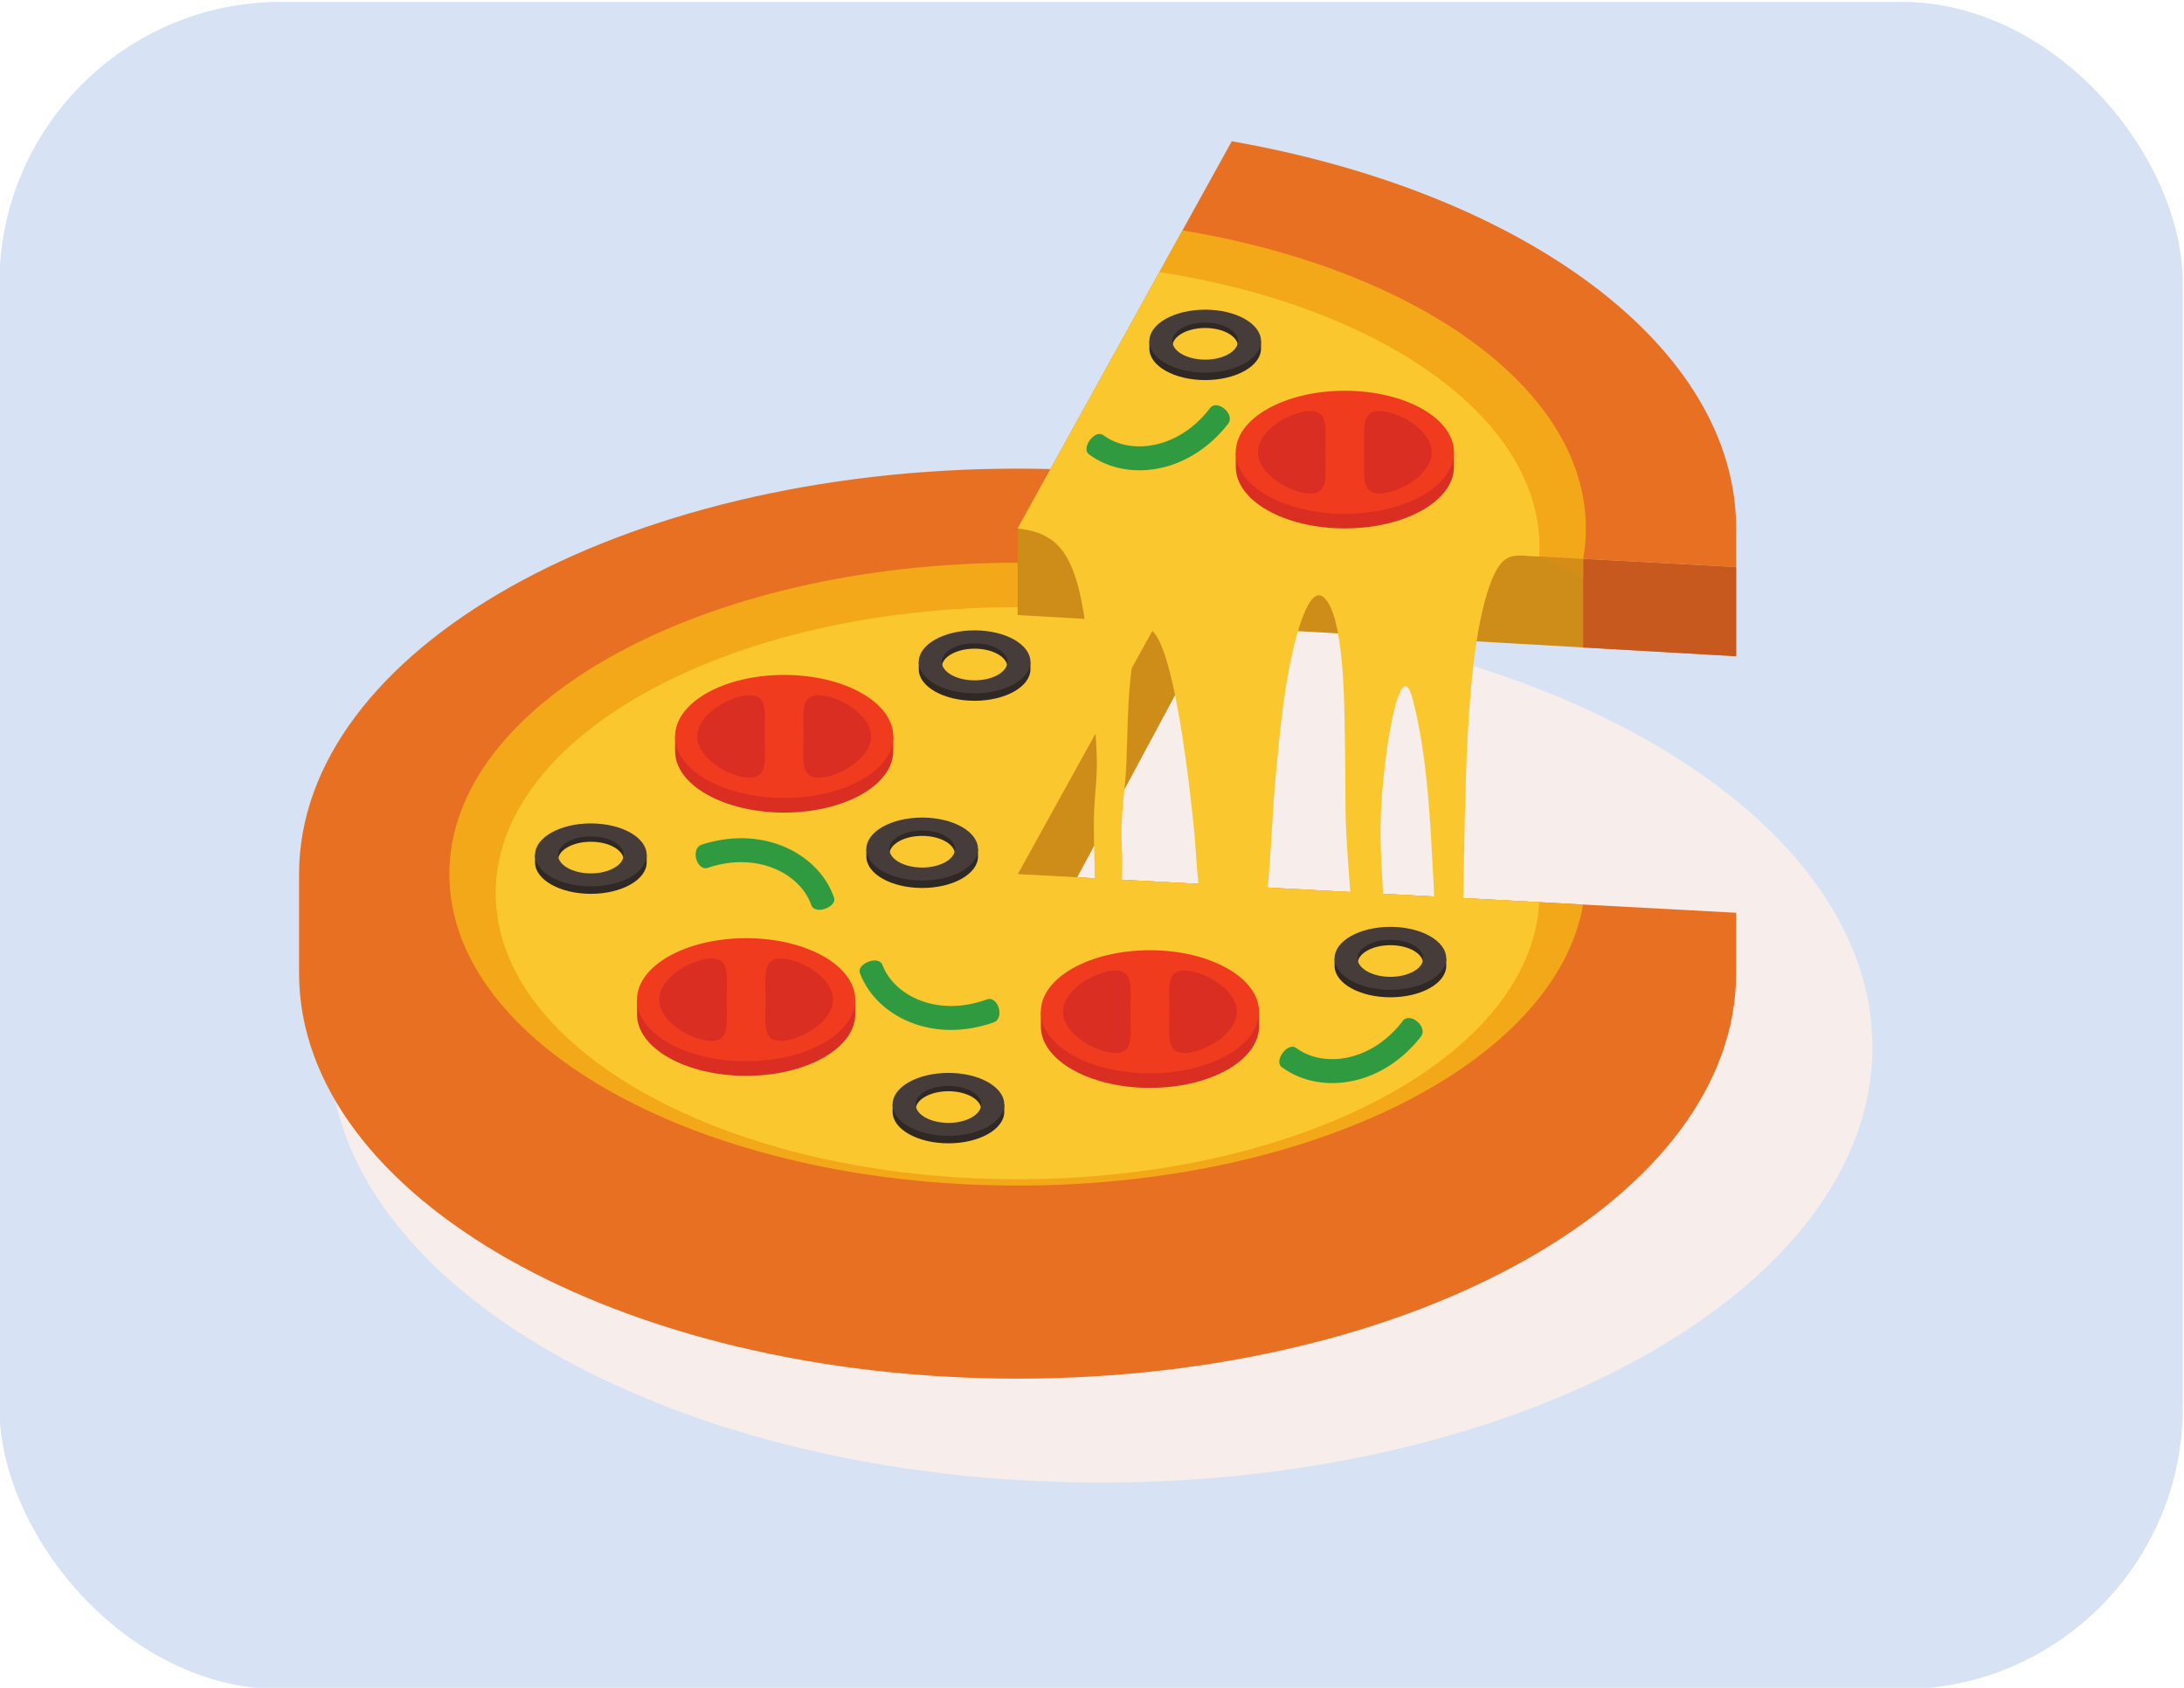 <?xml version="1.0" encoding="UTF-8" standalone="no"?>
<!-- Created with Inkscape (http://www.inkscape.org/) -->

<svg
   version="1.1"
   id="svg2"
   xml:space="preserve"
   width="220"
   height="170"
   viewBox="0 0 220 170"
   sodipodi:docname="pizza.svg"
   inkscape:version="1.1.1 (3bf5ae0d25, 2021-09-20)"
   xmlns:inkscape="http://www.inkscape.org/namespaces/inkscape"
   xmlns:sodipodi="http://sodipodi.sourceforge.net/DTD/sodipodi-0.dtd"
   xmlns="http://www.w3.org/2000/svg"
   xmlns:svg="http://www.w3.org/2000/svg"><defs
     id="defs6"><clipPath
       clipPathUnits="userSpaceOnUse"
       id="clipPath16"><path
         d="M 0,660 H 660 V 0 H 0 Z"
         id="path14" /></clipPath></defs><sodipodi:namedview
     id="namedview4"
     pagecolor="#505050"
     bordercolor="#eeeeee"
     borderopacity="1"
     inkscape:pageshadow="0"
     inkscape:pageopacity="0"
     inkscape:pagecheckerboard="0"
     showgrid="false"
     inkscape:zoom="1.3901077"
     inkscape:cx="-6.8340031"
     inkscape:cy="155.74333"
     inkscape:window-width="1883"
     inkscape:window-height="1052"
     inkscape:window-x="0"
     inkscape:window-y="0"
     inkscape:window-maximized="1"
     inkscape:current-layer="g8"
     showguides="true"
     inkscape:guide-bbox="true"
     fit-margin-top="0"
     fit-margin-left="0"
     fit-margin-right="0"
     fit-margin-bottom="0" /><g
     id="g8"
     inkscape:groupmode="layer"
     inkscape:label="pizza-slice-food-publicdomainvectors.org"
     transform="matrix(1.333,0,0,-1.333,-260.809,747.545)"><rect
       style="fill:#d7e3f4;stroke:none;stroke-width:5.181"
       id="rect1112"
       width="165"
       height="127.5"
       x="195.607"
       y="-560.659"
       ry="21.29"
       transform="scale(1,-1)" /><g
       id="g909"
       transform="matrix(0.192,0,0,0.192,214.09,428.924)"><path
         d="m 337.325,103.407 c 167.234,0 303.63,76.968 303.63,171.335 0,94.368 -136.396,171.333 -303.63,171.333 -167.232,0 -303.629,-76.965 -303.629,-171.333 0,-94.367 136.397,-171.335 303.629,-171.335"
         style="fill:#f7edea;fill-opacity:1;fill-rule:evenodd;stroke:none"
         id="path68" /><path
         d="M 388.796,495.212 V 454.81 l -72.693,-135.304 -11.599,23.331 z"
         style="fill:#ce8d19;fill-opacity:1;fill-rule:evenodd;stroke:none"
         id="path70" /><path
         d="m 587.315,303.895 c 0,-88.137 -126.617,-159.587 -282.811,-159.587 -156.19,0 -282.807,71.45 -282.807,159.587 v 38.942 c 0,88.137 126.617,159.585 282.807,159.585 29.358,0 57.67,-2.524 84.292,-7.21 L 304.504,342.837 587.315,327.644 Z"
         style="fill:#e87022;fill-opacity:1;fill-rule:evenodd;stroke:none"
         id="path72" /><path
         d="m 304.504,465.389 c 22.571,0 44.353,-1.839 64.893,-5.246 L 304.504,342.837 527.096,330.877 C 516.125,268.809 420.663,220.285 304.504,220.285 c -123.518,0 -223.65,54.868 -223.65,122.552 0,67.684 100.132,122.552 223.65,122.552"
         style="fill:#f3a819;fill-opacity:1;fill-rule:evenodd;stroke:none"
         id="path74" /><path
         d="m 304.504,447.915 c 19.344,0 38.059,-1.467 55.803,-4.206 l -55.803,-100.872 205.319,-11.03 c -3.414,-60.529 -94.025,-109.025 -205.319,-109.025 -113.454,0 -205.427,50.399 -205.427,112.565 0,62.17 91.973,112.568 205.427,112.568"
         style="fill:#fbc72f;fill-opacity:1;fill-rule:evenodd;stroke:none"
         id="path76" /><path
         d="m 212.618,415.5 c 20.205,0 37.148,-7.872 41.719,-18.474 h 1.219 v -5.742 c 0,-13.373 -19.225,-24.216 -42.938,-24.216 -23.715,0 -42.938,10.843 -42.938,24.216 v 5.742 h 1.217 c 4.573,10.602 21.516,18.474 41.721,18.474"
         style="fill:#da2e23;fill-opacity:1;fill-rule:evenodd;stroke:none"
         id="path78" /><path
         d="m 212.618,421.241 c 23.713,0 42.938,-10.842 42.938,-24.215 0,-13.373 -19.225,-24.213 -42.938,-24.213 -23.715,0 -42.938,10.84 -42.938,24.213 0,13.373 19.223,24.215 42.938,24.215"
         style="fill:#f03b1f;fill-opacity:1;fill-rule:evenodd;stroke:none"
         id="path80" /><path
         d="m 226.168,413.253 c -7.328,0 -5.887,-7.264 -5.887,-16.227 0,-8.961 -1.441,-16.227 5.887,-16.227 7.329,0 20.65,7.266 20.65,16.227 0,8.963 -13.321,16.227 -20.65,16.227 m -27.102,0 c 7.329,0 5.889,-7.264 5.889,-16.227 0,-8.961 1.44,-16.227 -5.889,-16.227 -7.327,0 -20.649,7.266 -20.649,16.227 0,8.963 13.322,16.227 20.649,16.227"
         style="fill:#da2e23;fill-opacity:1;fill-rule:evenodd;stroke:none"
         id="path82" /><path
         d="m 197.641,311.898 c 20.205,0 37.148,-7.871 41.72,-18.473 h 1.218 v -5.741 c 0,-13.373 -19.224,-24.215 -42.938,-24.215 -23.714,0 -42.938,10.842 -42.938,24.215 v 5.741 h 1.217 c 4.572,10.602 21.515,18.473 41.721,18.473"
         style="fill:#da2e23;fill-opacity:1;fill-rule:evenodd;stroke:none"
         id="path84" /><path
         d="m 197.641,317.64 c 23.714,0 42.938,-10.842 42.938,-24.215 0,-13.372 -19.224,-24.216 -42.938,-24.216 -23.714,0 -42.938,10.844 -42.938,24.216 0,13.373 19.224,24.215 42.938,24.215"
         style="fill:#f03b1f;fill-opacity:1;fill-rule:evenodd;stroke:none"
         id="path86" /><path
         d="m 211.192,309.652 c -7.328,0 -5.889,-7.264 -5.889,-16.227 0,-8.962 -1.439,-16.228 5.889,-16.228 7.328,0 20.65,7.266 20.65,16.228 0,8.963 -13.322,16.227 -20.65,16.227 m -27.102,0 c 7.328,0 5.889,-7.264 5.889,-16.227 0,-8.962 1.439,-16.228 -5.889,-16.228 -7.328,0 -20.65,7.266 -20.65,16.228 0,8.963 13.322,16.227 20.65,16.227"
         style="fill:#da2e23;fill-opacity:1;fill-rule:evenodd;stroke:none"
         id="path88" /><path
         d="m 356.585,307.154 c 20.204,0 37.147,-7.872 41.72,-18.472 h 1.217 v -5.742 c 0,-13.374 -19.224,-24.213 -42.937,-24.213 -23.715,0 -42.94,10.839 -42.94,24.213 v 5.742 h 1.219 c 4.571,10.6 21.515,18.472 41.721,18.472"
         style="fill:#da2e23;fill-opacity:1;fill-rule:evenodd;stroke:none"
         id="path90" /><path
         d="m 356.585,312.896 c 23.713,0 42.937,-10.84 42.937,-24.214 0,-13.374 -19.224,-24.214 -42.937,-24.214 -23.715,0 -42.94,10.84 -42.94,24.214 0,13.374 19.225,24.214 42.94,24.214"
         style="fill:#f03b1f;fill-opacity:1;fill-rule:evenodd;stroke:none"
         id="path92" /><path
         d="m 370.135,304.909 c -7.328,0 -5.888,-7.264 -5.888,-16.227 0,-8.96 -1.44,-16.227 5.888,-16.227 7.328,0 20.65,7.267 20.65,16.227 0,8.963 -13.322,16.227 -20.65,16.227 m -27.102,0 c 7.328,0 5.888,-7.264 5.888,-16.227 0,-8.96 1.44,-16.227 -5.888,-16.227 -7.328,0 -20.65,7.267 -20.65,16.227 0,8.963 13.322,16.227 20.65,16.227"
         style="fill:#da2e23;fill-opacity:1;fill-rule:evenodd;stroke:none"
         id="path94" /><path
         d="m 266.944,357.893 c -7.131,0 -12.912,-3.259 -12.912,-7.282 0,-4.02 5.781,-7.28 12.912,-7.28 7.13,0 12.91,3.26 12.91,7.28 0,4.023 -5.78,7.282 -12.91,7.282 m 0,4.28 c 10.338,0 19.007,-4.027 21.346,-9.451 h 0.623 v -2.94 c 0,-6.842 -9.837,-12.388 -21.969,-12.388 -12.133,0 -21.969,5.546 -21.969,12.388 v 2.94 h 0.622 c 2.34,5.424 11.008,9.451 21.347,9.451"
         style="fill:#2f2825;fill-opacity:1;fill-rule:evenodd;stroke:none"
         id="path96" /><path
         d="m 266.944,360.002 c -7.131,0 -12.912,-3.259 -12.912,-7.28 0,-4.022 5.781,-7.281 12.912,-7.281 7.13,0 12.91,3.259 12.91,7.281 0,4.021 -5.78,7.28 -12.91,7.28 m 0,5.108 c 12.132,0 21.969,-5.547 21.969,-12.388 0,-6.843 -9.837,-12.391 -21.969,-12.391 -12.133,0 -21.969,5.548 -21.969,12.391 0,6.841 9.836,12.388 21.969,12.388"
         style="fill:#463d3b;fill-opacity:1;fill-rule:evenodd;stroke:none"
         id="path98" /><path
         d="m 136.543,355.59 c -7.131,0 -12.913,-3.259 -12.913,-7.282 0,-4.021 5.782,-7.281 12.913,-7.281 7.13,0 12.911,3.26 12.911,7.281 0,4.023 -5.781,7.282 -12.911,7.282 m 0,4.28 c 10.337,0 19.007,-4.028 21.345,-9.453 h 0.623 v -2.938 c 0,-6.843 -9.835,-12.388 -21.968,-12.388 -12.134,0 -21.97,5.545 -21.97,12.388 v 2.938 h 0.624 c 2.338,5.425 11.007,9.453 21.346,9.453"
         style="fill:#2f2825;fill-opacity:1;fill-rule:evenodd;stroke:none"
         id="path100" /><path
         d="m 136.543,357.698 c -7.131,0 -12.913,-3.261 -12.913,-7.281 0,-4.021 5.782,-7.282 12.913,-7.282 7.13,0 12.911,3.261 12.911,7.282 0,4.02 -5.781,7.281 -12.911,7.281 m 0,5.108 c 12.133,0 21.968,-5.547 21.968,-12.389 0,-6.842 -9.835,-12.389 -21.968,-12.389 -12.134,0 -21.97,5.547 -21.97,12.389 0,6.842 9.836,12.389 21.97,12.389"
         style="fill:#463d3b;fill-opacity:1;fill-rule:evenodd;stroke:none"
         id="path102" /><path
         d="m 277.276,257.406 c -7.13,0 -12.911,-3.259 -12.911,-7.28 0,-4.022 5.781,-7.281 12.911,-7.281 7.131,0 12.912,3.259 12.912,7.281 0,4.021 -5.781,7.28 -12.912,7.28 m 0,4.281 c 10.339,0 19.008,-4.028 21.346,-9.453 h 0.623 v -2.937 c 0,-6.841 -9.835,-12.389 -21.969,-12.389 -12.133,0 -21.969,5.548 -21.969,12.389 v 2.937 h 0.623 c 2.34,5.425 11.008,9.453 21.346,9.453"
         style="fill:#2f2825;fill-opacity:1;fill-rule:evenodd;stroke:none"
         id="path104" /><path
         d="m 277.276,259.517 c -7.13,0 -12.911,-3.26 -12.911,-7.283 0,-4.02 5.781,-7.281 12.911,-7.281 7.131,0 12.912,3.261 12.912,7.281 0,4.023 -5.781,7.283 -12.912,7.283 m 0,5.108 c 12.134,0 21.969,-5.546 21.969,-12.391 0,-6.842 -9.835,-12.389 -21.969,-12.389 -12.133,0 -21.969,5.547 -21.969,12.389 0,6.845 9.836,12.391 21.969,12.391"
         style="fill:#463d3b;fill-opacity:1;fill-rule:evenodd;stroke:none"
         id="path106" /><path
         d="m 451.229,314.879 c -7.13,0 -12.913,-3.261 -12.913,-7.28 0,-4.02 5.783,-7.282 12.913,-7.282 7.13,0 12.911,3.262 12.911,7.282 0,4.019 -5.781,7.28 -12.911,7.28 m 0,4.279 c 10.338,0 19.006,-4.026 21.344,-9.451 h 0.624 v -2.937 c 0,-6.842 -9.836,-12.391 -21.968,-12.391 -12.134,0 -21.971,5.549 -21.971,12.391 v 2.937 h 0.625 c 2.339,5.425 11.008,9.451 21.346,9.451"
         style="fill:#2f2825;fill-opacity:1;fill-rule:evenodd;stroke:none"
         id="path108" /><path
         d="m 451.229,316.988 c -7.13,0 -12.913,-3.259 -12.913,-7.281 0,-4.022 5.783,-7.28 12.913,-7.28 7.13,0 12.911,3.258 12.911,7.28 0,4.022 -5.781,7.281 -12.911,7.281 m 0,5.11 c 12.132,0 21.968,-5.548 21.968,-12.391 0,-6.842 -9.836,-12.39 -21.968,-12.39 -12.134,0 -21.971,5.548 -21.971,12.39 0,6.843 9.837,12.391 21.971,12.391"
         style="fill:#463d3b;fill-opacity:1;fill-rule:evenodd;stroke:none"
         id="path110" /><path
         d="m 287.573,431.565 c -7.132,0 -12.911,-3.261 -12.911,-7.282 0,-4.021 5.779,-7.282 12.911,-7.282 7.13,0 12.911,3.261 12.911,7.282 0,4.021 -5.781,7.282 -12.911,7.282 m 0,4.279 c 10.337,0 19.006,-4.027 21.346,-9.452 h 0.623 v -2.938 c 0,-6.843 -9.837,-12.39 -21.969,-12.39 -12.134,0 -21.969,5.547 -21.969,12.39 v 2.938 h 0.622 c 2.34,5.425 11.009,9.452 21.347,9.452"
         style="fill:#2f2825;fill-opacity:1;fill-rule:evenodd;stroke:none"
         id="path112" /><path
         d="m 287.573,433.673 c -7.132,0 -12.911,-3.26 -12.911,-7.281 0,-4.021 5.779,-7.282 12.911,-7.282 7.13,0 12.911,3.261 12.911,7.282 0,4.021 -5.781,7.281 -12.911,7.281 m 0,5.108 c 12.132,0 21.969,-5.547 21.969,-12.389 0,-6.843 -9.837,-12.39 -21.969,-12.39 -12.134,0 -21.969,5.547 -21.969,12.39 0,6.842 9.835,12.389 21.969,12.389"
         style="fill:#463d3b;fill-opacity:1;fill-rule:evenodd;stroke:none"
         id="path114" /><path
         d="m 587.315,463.691 v -35.094 l -282.811,16.2 v 34.088 z"
         style="fill:#ce8d19;fill-opacity:1;fill-rule:evenodd;stroke:none"
         id="path116" /><path
         d="m 587.315,463.691 v -35.094 l -60.219,3.448 v 34.881 z"
         style="fill:#c8591e;fill-opacity:1;fill-rule:evenodd;stroke:none"
         id="path118" /><path
         d="m 509.823,467.854 17.273,-8.179 v 7.251 z"
         style="fill:#d58d18;fill-opacity:1;fill-rule:evenodd;stroke:none"
         id="path120" /><path
         d="M 388.796,631.261 C 503.82,611.021 587.315,550.456 587.315,478.885 v -15.194 l -282.811,15.194 z"
         style="fill:#e87022;fill-opacity:1;fill-rule:evenodd;stroke:none"
         id="path122" /><path
         d="m 369.397,596.19 c 91.871,-15.239 158.761,-61.989 158.761,-117.305 0,-4.035 -0.365,-8.024 -1.062,-11.959 l -222.592,11.959 z"
         style="fill:#f3a819;fill-opacity:1;fill-rule:evenodd;stroke:none"
         id="path124" /><path
         d="m 360.307,579.757 c 86.339,-13.321 149.629,-56.791 149.629,-108.361 0,-1.186 -0.045,-2.365 -0.113,-3.542 -10.069,0.567 -13.928,2.084 -18.593,-8.978 -11.664,-28.693 -10.315,-95.668 -11.52,-133.303 l -11.341,0.376 c 0.074,4.718 0.092,8.818 -0.061,11.602 -1.33,23.96 -2.285,51.909 -8.547,74.984 -4.625,16.039 -9.578,-18.176 -9.821,-19.975 -2.575,-19.351 -3.237,-30.446 -2.016,-49.842 0.314,-5.22 0.577,-10.637 0.773,-16.118 l -12.737,0.419 c -0.701,14.573 -2.279,27.615 -2.42,42.469 -0.089,9.655 -0.058,19.313 -0.259,28.966 -0.253,10.974 -0.187,46.177 -8.263,53.316 -7.195,6.358 -13.211,-25.564 -13.773,-28.565 -2.919,-15.674 -4.173,-30.999 -5.598,-46.815 -0.78,-8.535 -1.543,-29.919 -3.651,-48.248 l -25.164,0.831 c -1.782,13.349 -2.404,26.376 -2.688,29.286 -0.73,7.448 -8.422,87.964 -20.151,80.64 -7.287,-9.995 -5.741,-44.5 -7.049,-58.376 -0.944,-10.002 -1.859,-16.639 -1.424,-26.957 0.417,-9.878 0.058,-15.223 -1.009,-23.524 l -10.393,0.342 c 0.456,4.558 0.804,9.16 0.71,14.034 -0.226,11.812 -0.746,19.937 0.378,31.987 0.803,8.612 0.514,13.463 -0.032,21.977 -0.202,3.478 -0.426,6.954 -0.661,10.431 -0.397,5.819 -0.977,11.562 -1.655,17.354 -1.625,13.623 -2.96,39.855 -15.023,48.227 -4.238,2.942 -8.295,3.874 -13.331,4.48 9.934,17.929 19.841,35.875 29.763,53.81 8.679,15.691 17.358,31.383 26.04,47.073"
         style="fill:#fbc72f;fill-opacity:1;fill-rule:evenodd;stroke:none"
         id="path126" /><path
         d="m 433.298,527.332 c 20.207,0 37.149,-7.873 41.721,-18.474 h 1.216 v -5.742 c 0,-13.373 -19.223,-24.215 -42.937,-24.215 -23.712,0 -42.938,10.842 -42.938,24.215 v 5.742 h 1.219 c 4.572,10.601 21.515,18.474 41.719,18.474"
         style="fill:#da2e23;fill-opacity:1;fill-rule:evenodd;stroke:none"
         id="path128" /><path
         d="m 433.298,533.072 c 23.714,0 42.937,-10.841 42.937,-24.214 0,-13.374 -19.223,-24.215 -42.937,-24.215 -23.712,0 -42.938,10.841 -42.938,24.215 0,13.373 19.226,24.214 42.938,24.214"
         style="fill:#f03b1f;fill-opacity:1;fill-rule:evenodd;stroke:none"
         id="path130" /><path
         d="m 446.851,525.085 c -7.329,0 -5.889,-7.266 -5.889,-16.227 0,-8.963 -1.44,-16.228 5.889,-16.228 7.328,0 20.649,7.265 20.649,16.228 0,8.961 -13.321,16.227 -20.649,16.227 m -27.104,0 c 7.327,0 5.89,-7.266 5.89,-16.227 0,-8.963 1.437,-16.228 -5.89,-16.228 -7.328,0 -20.65,7.265 -20.65,16.228 0,8.961 13.322,16.227 20.65,16.227"
         style="fill:#da2e23;fill-opacity:1;fill-rule:evenodd;stroke:none"
         id="path132" /><path
         d="m 378.333,557.772 c -7.129,0 -12.91,-3.26 -12.91,-7.281 0,-4.021 5.781,-7.281 12.91,-7.281 7.132,0 12.913,3.26 12.913,7.281 0,4.021 -5.781,7.281 -12.913,7.281 m 0,4.279 c 10.34,0 19.007,-4.027 21.346,-9.451 h 0.625 v -2.937 c 0,-6.844 -9.837,-12.39 -21.971,-12.39 -12.132,0 -21.969,5.546 -21.969,12.39 v 2.937 h 0.623 c 2.338,5.424 11.008,9.451 21.346,9.451"
         style="fill:#2f2825;fill-opacity:1;fill-rule:evenodd;stroke:none"
         id="path134" /><path
         d="m 378.333,559.881 c -7.129,0 -12.91,-3.26 -12.91,-7.281 0,-4.022 5.781,-7.281 12.91,-7.281 7.132,0 12.913,3.259 12.913,7.281 0,4.021 -5.781,7.281 -12.913,7.281 m 0,5.108 c 12.134,0 21.971,-5.547 21.971,-12.389 0,-6.843 -9.837,-12.391 -21.971,-12.391 -12.132,0 -21.969,5.548 -21.969,12.391 0,6.842 9.837,12.389 21.969,12.389"
         style="fill:#463d3b;fill-opacity:1;fill-rule:evenodd;stroke:none"
         id="path136" /><path
         d="m 180.123,354.439 c 11.503,3.717 22.375,3.113 31.251,-0.293 10.087,-3.872 17.648,-11.367 20.811,-20.342 1.627,-3.823 -7.482,-7.24 -8.882,-3.134 -2.253,6.393 -7.806,11.795 -15.283,14.666 -7.033,2.699 -15.724,3.151 -25.023,0.146 -4.577,-2.131 -7.532,7.282 -2.874,8.957"
         style="fill:#2f9a3f;fill-opacity:1;fill-rule:evenodd;stroke:none"
         id="path138" /><path
         d="m 295.126,284.516 c -11.397,-4.034 -22.281,-3.729 -31.247,-0.571 -10.191,3.592 -17.958,10.875 -21.366,19.76 -1.732,3.775 7.279,7.443 8.793,3.375 2.427,-6.328 8.128,-11.573 15.682,-14.234 7.104,-2.505 15.805,-2.717 25.016,0.545 4.517,2.255 7.732,-7.072 3.122,-8.875"
         style="fill:#2f9a3f;fill-opacity:1;fill-rule:evenodd;stroke:none"
         id="path140" /><path
         d="m 463.27,278.937 c -7.439,-9.53 -16.777,-15.125 -26.036,-17.284 -10.524,-2.453 -20.988,-0.49 -28.64,5.167 -3.49,2.253 2.135,10.19 5.596,7.576 5.451,-4.029 13.079,-5.388 20.879,-3.569 7.337,1.709 14.786,6.21 20.797,13.91 2.595,4.332 10.321,-1.801 7.404,-5.8"
         style="fill:#2f9a3f;fill-opacity:1;fill-rule:evenodd;stroke:none"
         id="path142" /><path
         d="m 387.381,520.086 c -7.439,-9.529 -16.778,-15.126 -26.037,-17.284 -10.523,-2.453 -20.987,-0.489 -28.642,5.169 -3.487,2.252 2.137,10.188 5.6,7.575 5.449,-4.029 13.077,-5.389 20.878,-3.57 7.335,1.71 14.785,6.21 20.799,13.912 2.592,4.333 10.319,-1.802 7.402,-5.802"
         style="fill:#2f9a3f;fill-opacity:1;fill-rule:evenodd;stroke:none"
         id="path144" /></g></g></svg>
